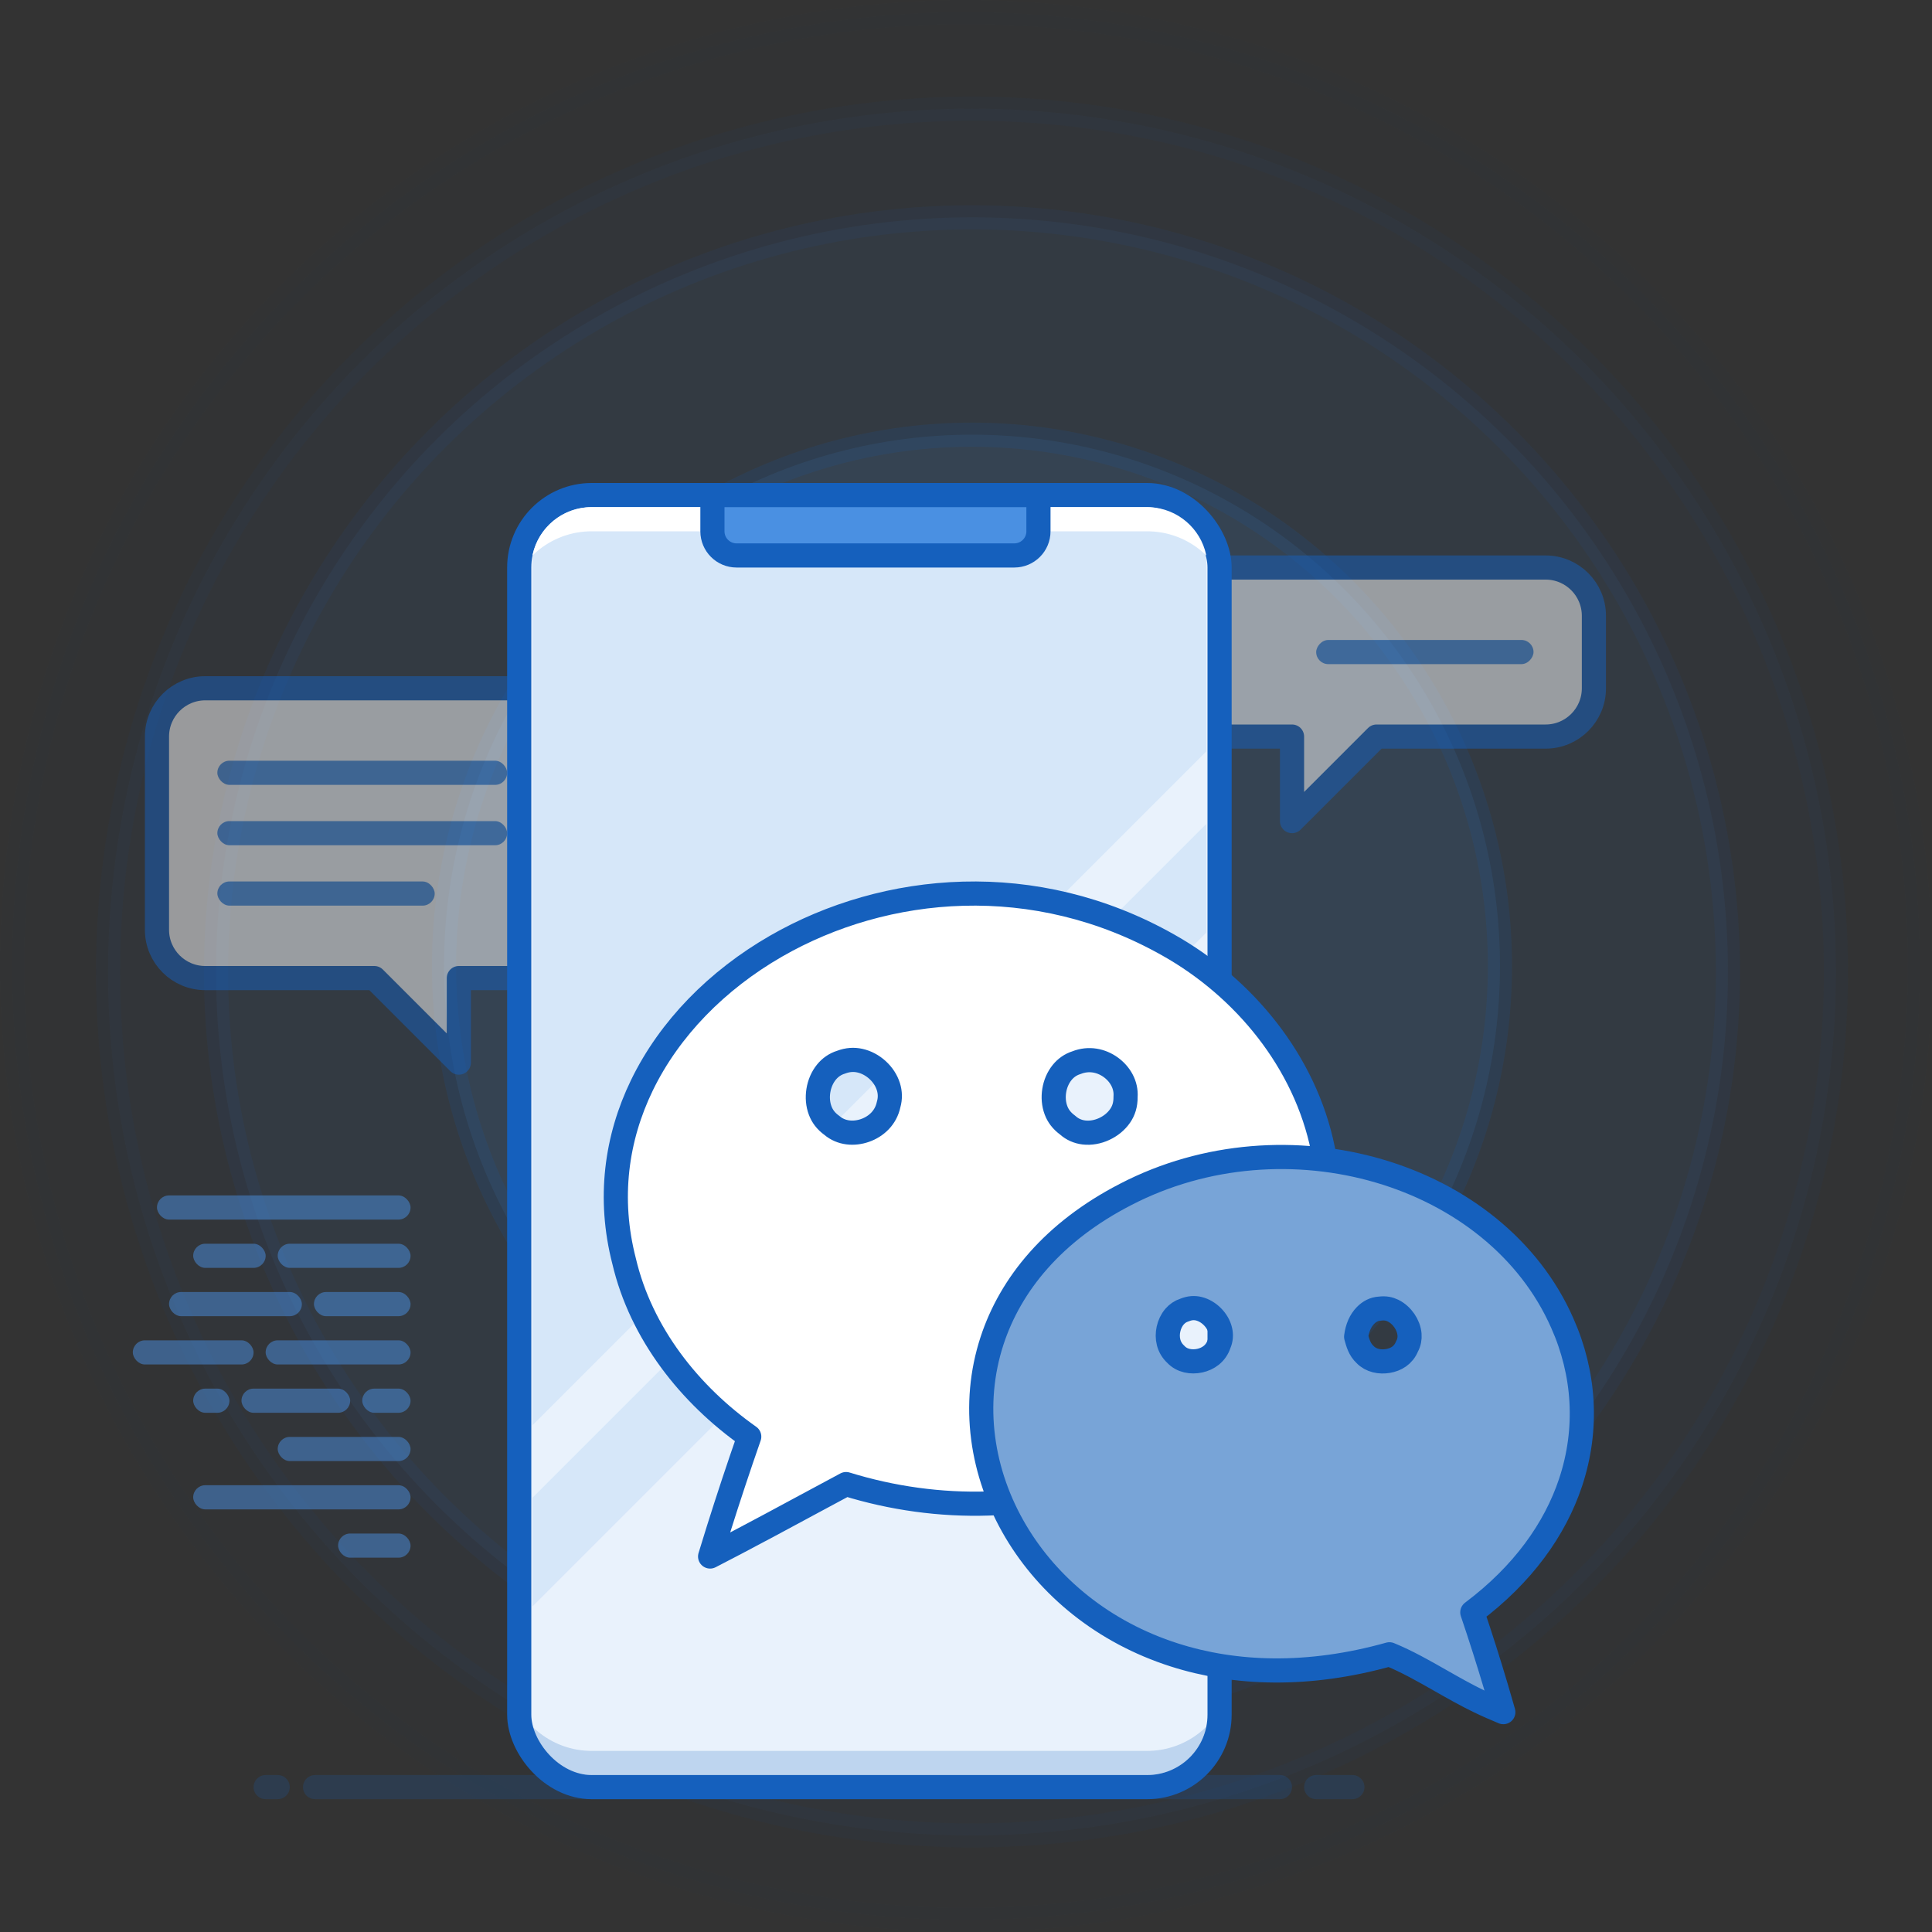 <?xml version="1.0" encoding="UTF-8"?>
<svg width="160px" height="160px" viewBox="0 0 160 160" version="1.1" xmlns="http://www.w3.org/2000/svg" xmlns:xlink="http://www.w3.org/1999/xlink">
    <rect x="0" y="0" width="160" height="160" fill="#333333" stroke="none"/>
    <title>icon 10</title>
    <defs>
        <rect id="path-1" x="42" y="40" width="58" height="107" rx="6"></rect>
    </defs>
    <g id="Illustration" stroke="none" stroke-width="1" fill="none" fill-rule="evenodd">
        <g id="icon-10" transform="translate(1, 1)">
            <g id="Group" transform="translate(0, -0)" fill="#4A90E2" fill-opacity="0.8" stroke="#1560BD" stroke-width="2">
                <g id="rings">
                    <circle id="Oval" opacity="0.015" cx="79" cy="79" r="79"></circle>
                    <ellipse id="Oval" opacity="0.04" cx="79.497" cy="79.5" rx="71.547" ry="71.5"></ellipse>
                    <ellipse id="Oval" opacity="0.07" cx="79.497" cy="79.5" rx="62.604" ry="62.5"></ellipse>
                    <ellipse id="Oval" opacity="0.13" cx="79.497" cy="79" rx="43.723" ry="44"></ellipse>
                    <ellipse id="Oval" opacity="0.1" cx="79.497" cy="79" rx="19.874" ry="20"></ellipse>
                </g>
            </g>
            <g id="Group-31" opacity="0.5" transform="translate(12, 56)">
                <path d="M30,0 C32.209,-4.05812251e-16 34,1.791 34,4 L34,20 C34,22.209 32.209,24 30,24 L25,24 L25,31 L18,24 L4,24 C1.791,24 2.705415e-16,22.209 0,20 L0,4 C-2.705415e-16,1.791 1.791,4.05812251e-16 4,0 L30,0 Z" id="Combined-Shape" stroke="#1560BD" stroke-width="2" fill="#FFFFFF" stroke-linejoin="round"></path>
                <rect id="Rectangle" fill="#4A90E2" x="5" y="6" width="24" height="2" rx="1"></rect>
                <rect id="Rectangle" fill="#4A90E2" x="5" y="11" width="24" height="2" rx="1"></rect>
                <rect id="Rectangle" fill="#4A90E2" x="5" y="16" width="18" height="2" rx="1"></rect>
            </g>
            <g id="Group-31" opacity="0.5" transform="translate(114, 56.5) scale(-1, 1) translate(-114, -56.5) translate(97, 46)">
                <path d="M30,0 C32.209,-4.05812251e-16 34,1.791 34,4 L34,10 C34,12.209 32.209,14 30,14 L25,14 L25,21 L18,14 L4,14 C1.791,14 2.705415e-16,12.209 0,10 L0,4 C-2.705415e-16,1.791 1.791,4.05812251e-16 4,0 L30,0 Z" id="Combined-Shape" stroke="#1560BD" stroke-width="2" fill="#FFFFFF" stroke-linejoin="round"></path>
                <rect id="Rectangle" fill="#4A90E2" x="5" y="6" width="18" height="2" rx="1"></rect>
            </g>
            <line x1="25.093" y1="147" x2="105" y2="147" id="Path-4" stroke="#1560BD" stroke-width="2" opacity="0.2" stroke-linecap="round"></line>
            <line x1="21" y1="147" x2="22" y2="147" id="Path-4" stroke="#1560BD" stroke-width="2" opacity="0.2" stroke-linecap="round"></line>
            <line x1="108" y1="147" x2="111" y2="147" id="Path-4" stroke="#1560BD" stroke-width="2" opacity="0.2" stroke-linecap="round"></line>
            <g id="Group-36" opacity="0.5" transform="translate(10, 98)" fill="#4A90E2">
                <rect id="Rectangle" x="2" y="0" width="21" height="2" rx="1"></rect>
                <rect id="Rectangle" x="5" y="24" width="18" height="2" rx="1"></rect>
                <rect id="Rectangle" x="17" y="28" width="6" height="2" rx="1"></rect>
                <rect id="Rectangle" x="12" y="20" width="11" height="2" rx="1"></rect>
                <rect id="Rectangle" x="5" y="4" width="6" height="2" rx="1"></rect>
                <rect id="Rectangle" x="12" y="4" width="11" height="2" rx="1"></rect>
                <rect id="Rectangle" x="3" y="8" width="11" height="2" rx="1"></rect>
                <rect id="Rectangle" x="15" y="8" width="8" height="2" rx="1"></rect>
                <rect id="Rectangle" x="0" y="12" width="10" height="2" rx="1"></rect>
                <rect id="Rectangle" x="9" y="16" width="9" height="2" rx="1"></rect>
                <rect id="Rectangle" x="19" y="16" width="4" height="2" rx="1"></rect>
                <rect id="Rectangle" x="11" y="12" width="12" height="2" rx="1"></rect>
                <rect id="Rectangle" x="5" y="16" width="3" height="2" rx="1"></rect>
            </g>
            <g id="Rectangle">
                <use fill="#FFFFFF" xlink:href="#path-1"></use>
                <use stroke="#1560BD" stroke-width="2" fill-opacity="0.12" fill="#4A90E2" xlink:href="#path-1"></use>
            </g>
            <path d="M94,41 C96.418,41 98.435,42.717 98.9,44.998 L98.899,61.231 L43.1,117.03 L43.098,45.01 C43.558,42.723 45.578,41 48,41 L94,41 Z" id="Combined-Shape" fill="#4A90E2" fill-rule="nonzero" opacity="0.12"></path>
            <path d="M98.9,60.002 L98.899,76.235 L43.1,132.034 L43.098,60.014 L43.098,60.013 L43.1,123.034 L98.899,67.235 L98.899,60 C98.899,60.001 98.899,60.001 98.9,60.002 Z" id="Combined-Shape" fill="#4A90E2" fill-rule="nonzero" opacity="0.12"></path>
            <path d="M94,41 L94.217,41.005 C96.518,41.103 98.417,42.757 98.888,44.941 L98.899,45.002 L98.801,44.905 C97.608,43.781 96.019,43.07 94.262,43.005 L94.018,43 L48,43 L47.76,43.004 C46.011,43.063 44.42,43.765 43.222,44.884 L43.1,45.002 L43.112,44.941 C43.598,42.688 45.602,41 48,41 L94,41 Z" id="Combined-Shape" fill="#FFFFFF" fill-rule="nonzero"></path>
            <path d="M94,142 L94.217,142.005 C96.518,142.103 98.417,143.756 98.888,145.941 L98.899,146.002 L98.801,145.905 C97.608,144.781 96.019,144.07 94.262,144.005 L94.018,144 L48,144 L47.76,144.004 C46.011,144.063 44.42,144.765 43.222,145.884 L43.1,146.002 L43.112,145.941 C43.598,143.688 45.602,142 48,142 L94,142 Z" id="Combined-Shape" fill="#1560BD" fill-rule="nonzero" opacity="0.2" transform="translate(70.999, 144.001) scale(1, -1) translate(-70.999, -144.001) "></path>
            <path d="M58,40 L85,40 L85,43 C85,44.105 84.105,45 83,45 L60,45 C58.895,45 58,44.105 58,43 L58,40 L58,40 Z" id="Rectangle" stroke="#1560BD" stroke-width="2" fill="#4A90E2"></path>
            <path d="M95.743,77.259 C102.033,80.794 107.086,86.924 108.559,94.165 C108.648,94.602 108.723,95.04 108.785,95.479 C108.364,95.432 107.938,95.393 107.508,95.362 C98.588,94.727 91.065,97.884 86.284,102.919 C83.772,105.564 82.02,108.726 81.233,112.115 C80.482,115.35 80.612,118.792 81.794,122.183 C81.944,122.611 82.106,123.029 82.281,123.437 C81.816,123.472 81.35,123.496 80.883,123.512 C76.87,123.644 72.857,123.076 69.069,121.905 C67.916,122.52 66.764,123.141 65.613,123.762 C63.72,124.783 61.828,125.803 59.936,126.796 C59.229,127.167 58.52,127.536 57.808,127.903 C58.041,127.138 58.277,126.374 58.517,125.611 C59.32,123.055 60.164,120.515 61.049,117.976 C56.098,114.487 52.086,109.415 50.683,103.43 C49.349,98.252 50.032,93.267 52.161,88.877 C54.437,84.184 58.375,80.17 63.274,77.353 C72.348,72.135 84.712,71.025 95.743,77.259 Z M90.985,87.386 C90.21,86.827 89.178,86.596 88.146,87.007 C87.66,87.157 87.263,87.447 86.964,87.815 C86.616,88.241 86.396,88.769 86.307,89.318 C86.218,89.868 86.261,90.44 86.456,90.956 C86.625,91.403 86.911,91.806 87.414,92.177 C87.809,92.535 88.277,92.728 88.761,92.786 C89.326,92.854 89.91,92.744 90.435,92.503 C90.967,92.26 91.441,91.882 91.769,91.403 C92.051,90.989 92.221,90.498 92.214,89.841 C92.289,88.827 91.751,87.938 90.985,87.386 Z M70.198,86.836 C69.718,86.732 69.209,86.754 68.646,86.969 C68.151,87.12 67.748,87.414 67.443,87.787 C67.089,88.221 66.865,88.759 66.775,89.317 C66.684,89.876 66.728,90.459 66.928,90.982 C67.1,91.434 67.39,91.84 67.887,92.197 C68.67,92.87 69.728,92.936 70.636,92.619 C71.559,92.297 72.364,91.566 72.592,90.469 C72.74,89.963 72.718,89.459 72.574,88.997 C72.409,88.466 72.087,87.989 71.674,87.613 C71.258,87.233 70.747,86.954 70.198,86.836 Z" id="Combined-Shape" stroke="#1560BD" stroke-width="2" fill="#FFFFFF" fill-rule="nonzero" stroke-linejoin="round"></path>
            <path d="M113.186,95.966 C119.921,97.935 125.646,102.349 128.382,108.575 C130.232,112.723 130.546,117.34 129.066,121.779 C127.78,125.637 125.136,129.37 120.93,132.527 C121.625,134.579 122.28,136.639 122.899,138.721 C123.104,139.411 123.304,140.101 123.5,140.792 C122.828,140.513 122.16,140.223 121.505,139.907 C120.413,139.379 119.357,138.779 118.301,138.179 C116.917,137.391 115.536,136.602 114.068,136.001 C107.322,137.89 101.288,137.664 96.259,136.057 C90.361,134.174 85.834,130.39 83.127,125.831 C80.258,121 79.432,115.301 81.157,110.034 C82.687,105.361 86.227,101.005 92.205,97.925 C98.843,94.475 106.504,94.014 113.186,95.966 Z M114.371,107.543 C114.064,107.392 113.721,107.317 113.274,107.375 C112.787,107.396 112.391,107.627 112.079,107.948 C111.67,108.371 111.406,108.951 111.31,109.7 C111.449,110.211 111.595,110.755 112.052,111.178 C112.536,111.685 113.277,111.825 113.95,111.709 C114.589,111.6 115.22,111.255 115.523,110.504 C115.699,110.189 115.757,109.847 115.73,109.513 C115.696,109.107 115.539,108.712 115.306,108.372 C115.066,108.022 114.743,107.727 114.371,107.543 Z M98.271,107.381 C97.918,107.296 97.541,107.309 97.085,107.496 C96.755,107.599 96.483,107.793 96.271,108.039 C96.02,108.331 95.852,108.693 95.769,109.073 C95.615,109.781 95.747,110.58 96.372,111.155 C96.88,111.707 97.666,111.835 98.363,111.683 C99.05,111.533 99.698,111.098 99.963,110.286 C100.122,109.923 100.141,109.547 100.061,109.193 C99.964,108.763 99.727,108.366 99.413,108.048 C99.097,107.728 98.701,107.485 98.271,107.381 Z" id="Shape" stroke="#1560BD" stroke-width="2" fill="#78A4D7" fill-rule="nonzero" stroke-linejoin="round"></path>
        </g>
    </g>
</svg>